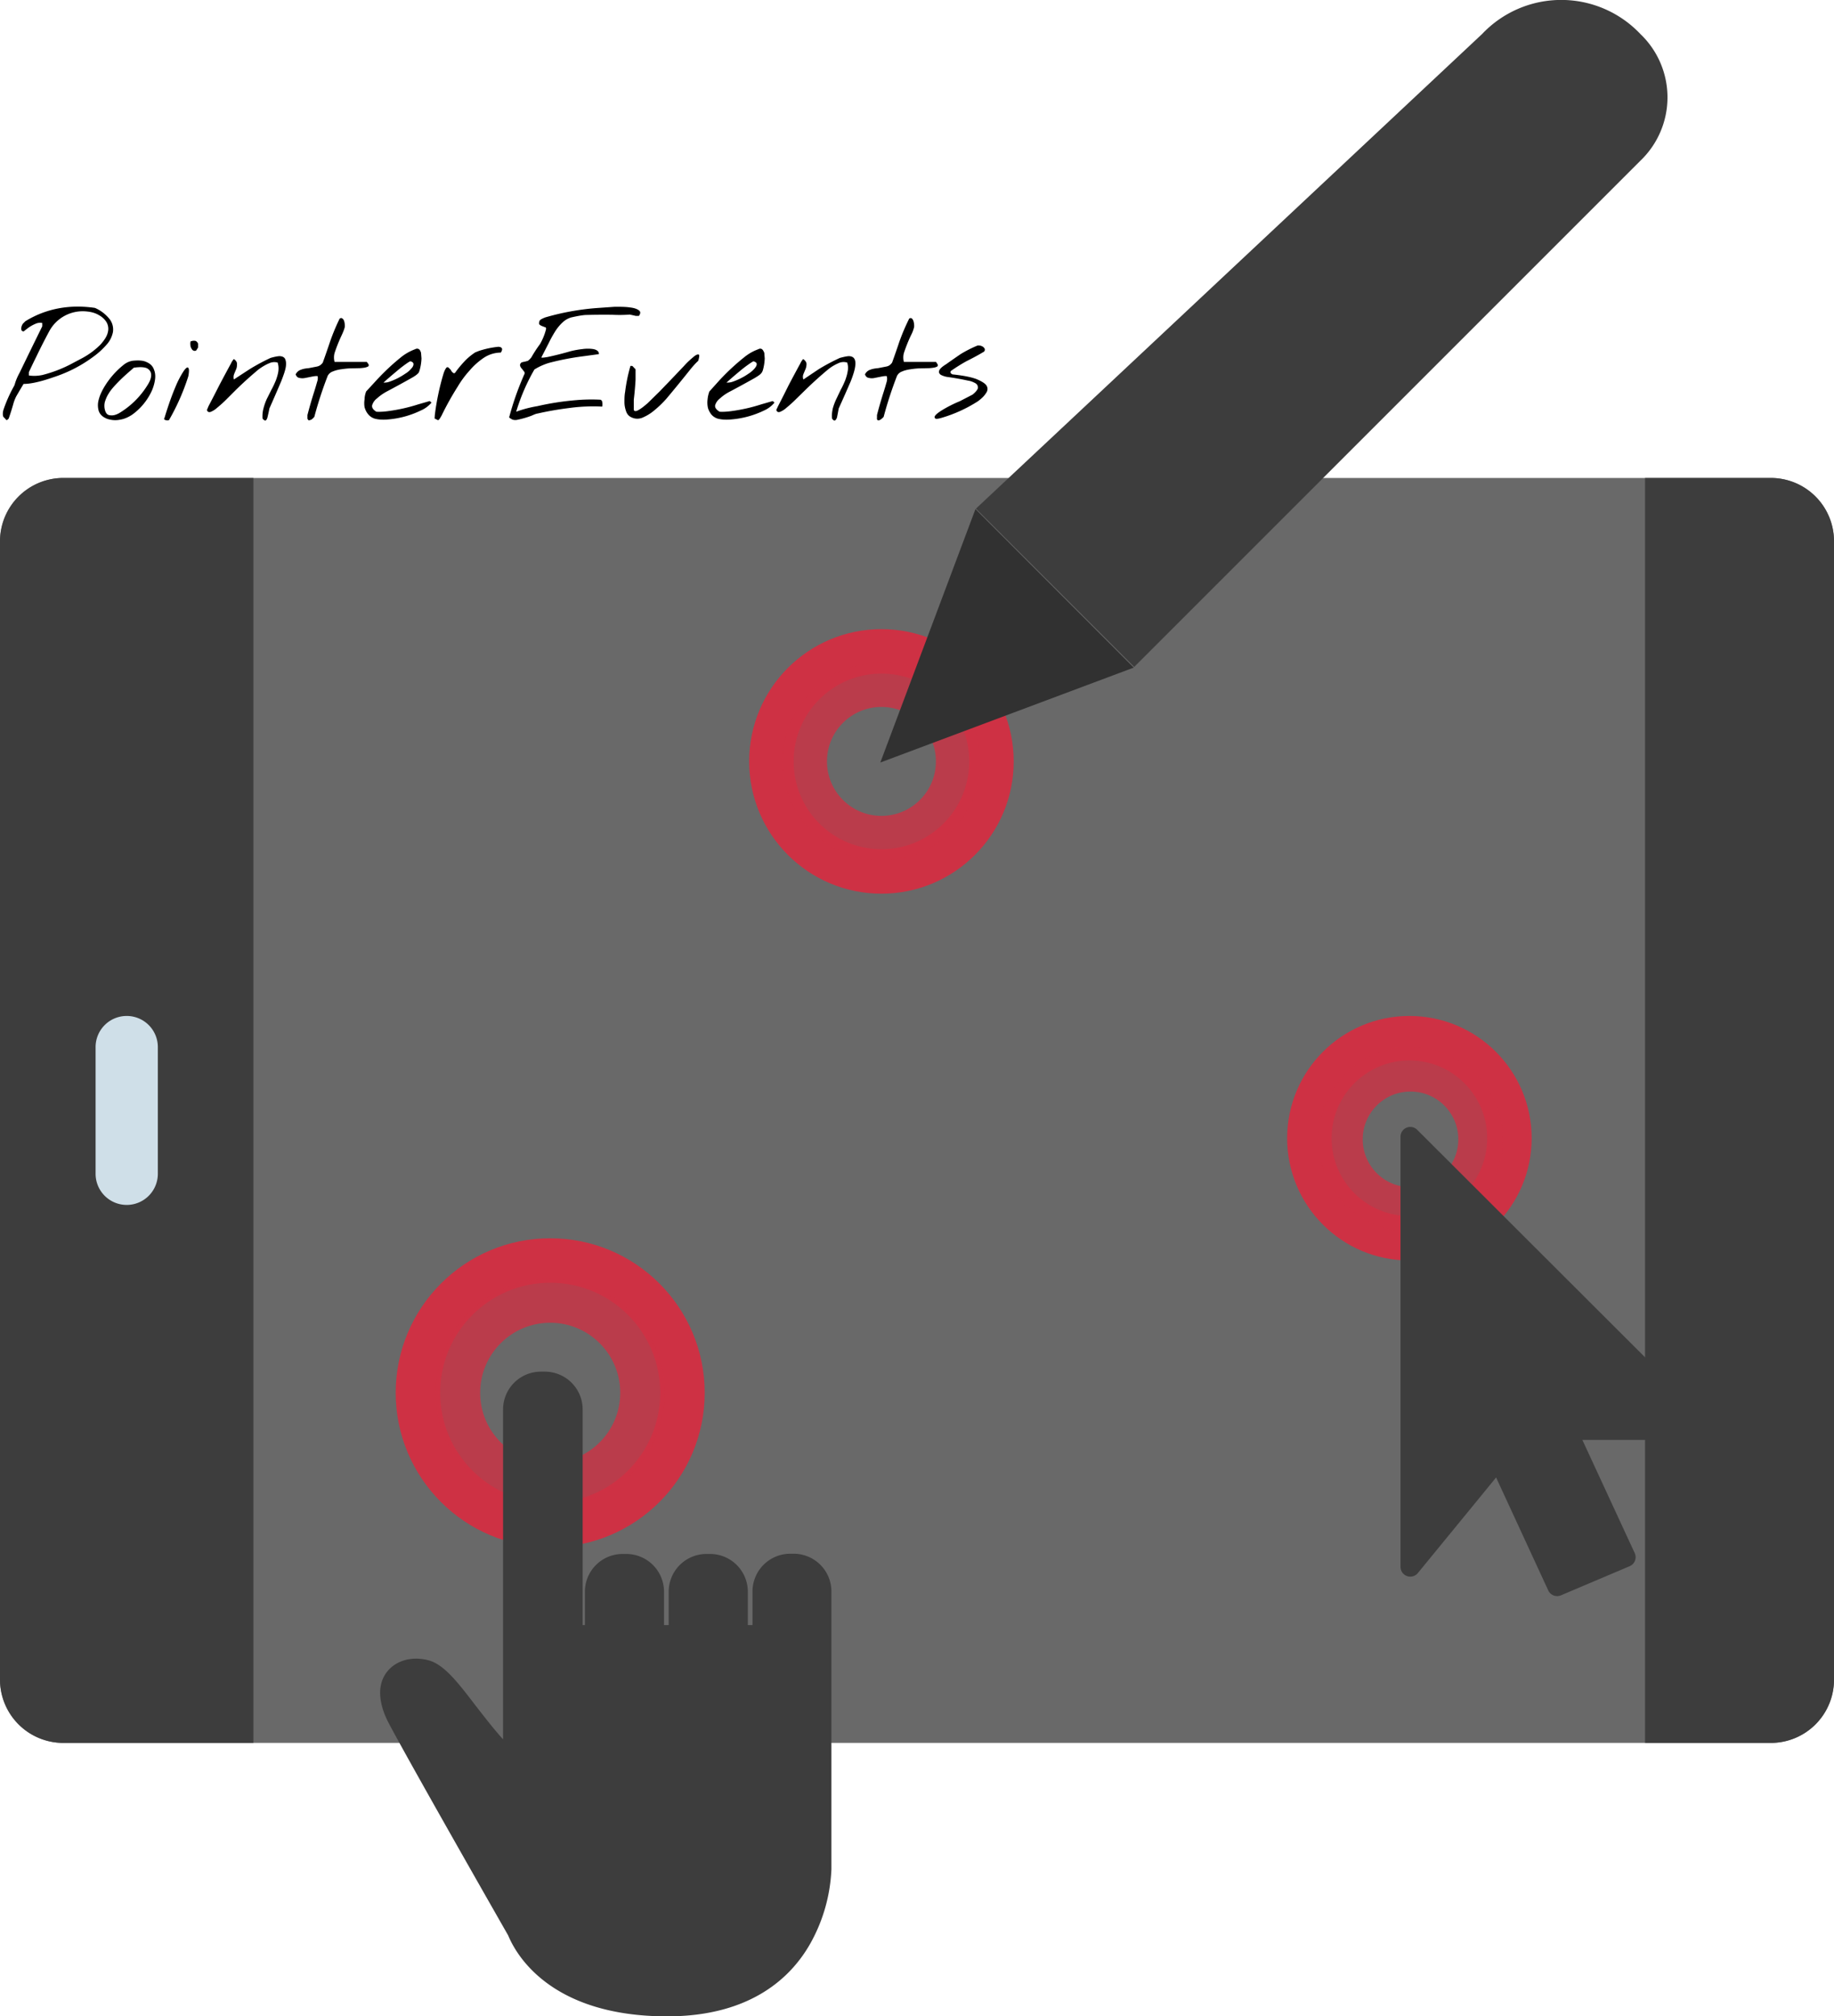 <svg xmlns="http://www.w3.org/2000/svg" width="825" height="907" viewBox="0 0 825 907">
  <g fill="none" fill-rule="evenodd">
    <g fill-rule="nonzero">
      <path fill="#696969" d="M28.4 215h768.2a28.5 28.5 0 0 1 28.4 28.4v512.1a28.5 28.5 0 0 1-28.4 28.5H28.4A28.5 28.5 0 0 1 0 755.5v-512A28.5 28.5 0 0 1 28.4 215z"/>
      <path fill="#3D3D3D" d="M28.5 215H114v569H28.5A28.5 28.5 0 0 1 0 755.5v-512A28.5 28.5 0 0 1 28.5 215zM740 215h56.7a28.4 28.4 0 0 1 28.3 28.4v512.1a28.4 28.4 0 0 1-28.3 28.5H740V215z"/>
      <path fill="#CFDFE8" d="M57 542a14 14 0 0 1-14-14.2v-56.6A14 14 0 0 1 57 457a14 14 0 0 1 14 14.2v56.6A14 14 0 0 1 57 542z"/>
    </g>
    <g stroke="#CE3144" stroke-width="20" transform="translate(347 293)">
      <circle cx="49.5" cy="49.5" r="49.5"/>
      <circle cx="49.5" cy="49.5" r="34.5" stroke-opacity=".8"/>
    </g>
    <g stroke="#CE3144" stroke-width="20" transform="translate(188 567)">
      <circle cx="59.5" cy="59.5" r="59.5"/>
      <circle cx="59.5" cy="59.5" r="41.5" stroke-opacity=".8"/>
    </g>
    <g stroke="#CE3144" stroke-width="20" transform="translate(589 467)">
      <circle cx="45" cy="45" r="45"/>
      <circle cx="45.5" cy="45.5" r="31.5" stroke-opacity=".8"/>
    </g>
    <g fill-rule="nonzero">
      <path fill="#3D3D3D" d="M510.2 300L439 228.8 666.7 15.3a49 49 0 0 1 71.2 0 39.4 39.4 0 0 1 0 57L510.2 300z"/>
      <path fill="#313131" d="M396 343l42.8-114 71.2 71.3z"/>
    </g>
    <path fill="#3D3D3D" fill-rule="nonzero" d="M769.7 640.2l-132.2-132a4.4 4.4 0 0 0-7.5 3.2v193.4a4.4 4.4 0 0 0 7.8 2.8l35.2-43 23.5 50.9a4.4 4.4 0 0 0 5.7 2.1l30.9-13.1a4.4 4.4 0 0 0 2.2-6l-23.5-50.8h54.8a4.4 4.4 0 0 0 3.1-7.5zM357 698.9h-1.5a17 17 0 0 0-17 17V731h-2.1V716a17 17 0 0 0-17-17h-1.6a17 17 0 0 0-17 17V731h-2.1V716a17 17 0 0 0-17-17h-1.6a17 17 0 0 0-17 17V731h-1v-97a17 17 0 0 0-17.1-17h-1.7a17 17 0 0 0-17 17v148.4c-4.6-5.1-8.6-10.4-12.3-15.1-8.1-10.6-14.5-19-21.8-20.6-8-1.9-15.4.8-19 6.6-3.4 5.5-2.8 13 1.4 21.3 9.3 17.8 54 96 54 96 3.5 8.5 19 36.4 71.5 36.4v-1.9 1.9c38.1 0 56.2-18 64.6-33.1a74.7 74.7 0 0 0 9.3-33v-125a17 17 0 0 0-17-17z"/>
    <path fill="#000" d="M1.5 187.5c-.3-.8-.3-1.8 0-3a63.2 63.2 0 0 1 4.9-11 7.3 7.3 0 0 0 .4-1.2 25.9 25.9 0 0 1 2-4.6A3165.4 3165.4 0 0 1 19 146.8v-1.5c-.8-.2-1.6-.1-2.4.1a17 17 0 0 0-4.2 2.3l-1.8 1.4c-.6-.1-1-.4-1-.9-.1-.4 0-.9.1-1.4.2-.5.4-1 .8-1.4l.9-.9c4.7-2.9 9.7-4.8 15-5.8 5.4-1 10.8-1 16.3-.2a17 17 0 0 1 6.8 5.3 7.7 7.7 0 0 1 1.3 5.6 12 12 0 0 1-3 5.8 35.3 35.3 0 0 1-6 5.4 61.7 61.7 0 0 1-16.6 8.7c-2.9 1-5.6 1.9-8.2 2.5-2.5.6-4.6.9-6.4.9a316 316 0 0 0-3.3 5.6 19.1 19.1 0 0 0-1.4 3.7 106.2 106.2 0 0 1-2 6.3l-.8.7c-.2 0-.5-.3-.8-.7l-.8-.8zM13 168.9c2 .3 4 .2 6-.2a58.7 58.7 0 0 0 12.3-4.6l5.3-2.8a35 35 0 0 0 8.5-6.2c1.8-2 3-3.8 3.4-5.6a6 6 0 0 0-.6-4.6c-.8-1.3-2-2.4-3.5-3.2-1.5-.9-3.3-1.4-5.4-1.6a17.1 17.1 0 0 0-16.9 9 266 266 0 0 0-5.6 11 263.6 263.6 0 0 0-3.5 7.3v1.5zm35 19.4c-2-.8-3.1-2-3.6-3.5a9.1 9.1 0 0 1 0-5c.5-2 1.4-3.9 2.6-5.9a37.3 37.3 0 0 1 8.5-9.7 8.7 8.7 0 0 1 4-1.9c2.7-.3 4.9-.2 6.5.6 1.6.7 2.7 1.8 3.2 3.2.6 1.4.8 3 .5 4.9a19 19 0 0 1-1.8 5.6 27.1 27.1 0 0 1-8.4 9.9c-1.8 1.2-3.6 2-5.6 2.3-2 .4-4 .2-6-.5zm-.8-3.9c.4 1.5 1.1 2.3 2.3 2.4 1.2.2 2.5-.1 4-.9a37.9 37.9 0 0 0 13-12.9c1-1.6 1.5-3 1.5-4.3 0-1.3-.6-2.3-1.8-3-1.2-.6-3.2-.7-6-.3l-2.4 2.1a77.3 77.3 0 0 0-6.2 6c-1 1.1-2 2.3-2.7 3.5-.8 1.2-1.3 2.5-1.7 3.7a7.2 7.2 0 0 0 0 3.7zm26.7 3.9c1.8-6 3.5-10.7 5-14.2a42 42 0 0 1 3.8-7.3c1-1.4 1.7-1.8 2-1.3.4.5.4 1.7 0 3.8A100.2 100.2 0 0 1 76 189c-.4.1-.8.2-1.3 0-.5 0-.8-.3-1-.7zm11.8-32.5l-.1-1.2.1-1c1-.4 1.8-.4 2.4-.2.5.3.8.7 1 1.2v1.7l-.8 1.3c-.4.3-.8.3-1.3.1-.5-.2-.9-.8-1.3-1.9zm32.4 32.5c-.1-1.5 0-3 .4-4.5a26 26 0 0 1 1.5-4.3l2.1-4.2c.8-1.4 1.4-2.8 2-4.2.5-1.4.9-2.7 1.1-4 .2-1.4.1-2.7-.3-4a5.4 5.4 0 0 0-3.8.3c-1.5.6-3 1.5-4.7 2.7a172.9 172.9 0 0 0-10 9l-4.7 4.7a53.3 53.3 0 0 1-4 3.6 9.7 9.7 0 0 1-3 1.9c-.8.2-1.4 0-1.6-.9l.7-1.7a588.9 588.9 0 0 0 4.9-9.5 781.1 781.1 0 0 1 5.2-9.7 7.6 7.6 0 0 1 1.3-2c1 .7 1.4 1.4 1.4 2.1 0 .8 0 1.5-.3 2.3l-1 2.4c-.3.8-.3 1.6-.1 2.4a1729.3 1729.3 0 0 1 7.2-4.7 93.2 93.2 0 0 1 9.3-5c1.4-.4 2.7-.7 3.9-.8 1.1 0 2 .3 2.5 1 .5.8.7 2 .5 3.6-.2 1.6-1 3.9-2.1 6.7a750 750 0 0 1-5.3 12.2l-.2 1a94 94 0 0 1-.7 3.1 3 3 0 0 1-.6 1.2c-.3.3-.6.2-1-.1a4 4 0 0 1-.6-.6zm20.2 0v-.8-.8a187.5 187.5 0 0 1 3-10.4 142.3 142.3 0 0 0 1.4-4.7c.3-.8.3-1.6.2-2.4-.7-.1-1.5 0-2.5.2l-3 .6c-1 .2-1.8.2-2.7 0-.8-.1-1.4-.7-1.7-1.6a4 4 0 0 1 2.4-2.1c1-.4 2.2-.6 3.5-.7l3.6-.7c1.1-.2 2-.8 2.7-1.8a402.8 402.8 0 0 0 3.3-9.5 93.8 93.8 0 0 1 4.3-10.3c.5-.3 1-.3 1.2 0 .4.2.6.6.8 1.1a7.6 7.6 0 0 1 .3 2.7c-.3 1.2-.8 2.4-1.4 3.7a71 71 0 0 0-3.2 8 7.7 7.7 0 0 0 0 4h14.5l.3.4.5.7c.2.6 0 1-.8 1.2-.7.3-1.7.4-2.9.5l-4.1.1c-1.6 0-3 .2-4.5.4-1.4.2-2.6.5-3.8 1a4 4 0 0 0-2.3 2 174.6 174.6 0 0 0-6 18.4 6.2 6.2 0 0 1-1.4 1.3l-1 .3c-.2 0-.5-.3-.7-.8zm30.2 0a6.1 6.1 0 0 1-3-2.1c-.8-1-1.2-2-1.5-3a11 11 0 0 1 0-3.6c0-1.2.3-2.4.7-3.5l4.6-5a102.3 102.3 0 0 1 11.2-10.5c2-1.6 4.1-2.7 6.2-3.5.8-.4 1.3-.3 1.8 0 .4.3.7.9.9 1.6l.2 2.5a22.2 22.2 0 0 1-.8 5.2c-.2.7-.4 1.2-.6 1.4-.6.7-1.6 1.4-3.2 2.3a509.4 509.4 0 0 1-10.8 5.9c-1.9 1-3.4 2.1-4.6 3.2a6 6 0 0 0-2.2 3.1c-.2 1 .4 2 1.9 2.9 1.5.1 3.4 0 5.5-.3a76.3 76.3 0 0 0 13.3-3l5.2-1.5.8.7a13 13 0 0 1-4.9 3.6 41.6 41.6 0 0 1-14.9 4c-2.4.2-4.4 0-5.8-.4zm16-25.8l-1 .6a58 58 0 0 0-5.2 4 184.7 184.7 0 0 0-5.8 5c.7 0 1.6 0 2.7-.4a29.5 29.5 0 0 0 7.1-3.6c1.2-.7 2-1.5 2.7-2.3.7-.7 1-1.4 1-2 0-.6-.4-1-1.4-1.3zm11 25.8l.1-1.6a112.2 112.2 0 0 1 3.9-18.6c.4-1.3.9-2.2 1.3-2.7.3-.3.7-.3 1 0l1 1c.2.5.5.9.9 1.2.3.3.6.4 1 .1 1.2-1.7 2.6-3.4 4.1-5a26 26 0 0 1 5-4.2l1.5-.6a41.1 41.1 0 0 1 8.8-1.9c.8 0 1.3.2 1.6.6.3.4.2 1-.4 2a14 14 0 0 0-7.6 2.3 31.8 31.8 0 0 0-6.4 5.7c-2 2.2-3.8 4.6-5.4 7.3a132.1 132.1 0 0 0-7.2 12.9c-.8 1.5-1.3 2.2-1.7 2.2l-.6-.3-.8-.4zm33.6-.8a130.9 130.9 0 0 1 6.7-19c.3-.5.3-.9 0-1.3l-1-1.3c-.4-.4-.7-.9-.8-1.3-.2-.5 0-1 .5-1.5l.5-.2a24.2 24.2 0 0 0 2.5-.6l.8-.7.7-.8a55.7 55.7 0 0 1 3.9-6 26.3 26.3 0 0 0 2.7-6.6c.1-.6 0-1-.4-1l-1.3-.5c-.5-.2-.9-.4-1.2-.7-.3-.2-.3-.8 0-1.6.1-.5 1-1 2.5-1.6a113.7 113.7 0 0 1 22.8-4.2l8.5-.6c2.7 0 5 0 6.9.3 1.9.2 3.2.7 4 1.3.8.6.8 1.4 0 2.5H286l-1.3-.3-1.4-.3a60.4 60.4 0 0 1-7.7.1 285.2 285.2 0 0 0-12.5.1c-2 .2-4 .6-6.2 1.1a9.5 9.5 0 0 0-3.8 2.2c-1.1 1-2.2 2.3-3.2 3.8-1 1.6-2 3.3-3 5.4l-3.4 6.6c.5.2 1.4 0 2.8-.2a144 144 0 0 0 10.3-2.6c2-.5 3.8-.8 5.6-1a17 17 0 0 1 4.5 0c1.3.2 2.2.7 2.6 1.5l.1.4v.4l-7.4 1a119.7 119.7 0 0 0-14.9 2.9c-2.4.7-4.6 1.7-6.7 3a89.2 89.2 0 0 0-8.2 19 53.2 53.2 0 0 1 9.5-2.5 123.5 123.5 0 0 1 17.4-2.7c3.5-.3 7.2-.4 11-.2.3.1.5.3.7.6l.2.9v1l-.1.6a79 79 0 0 0-14.6.6c-4.8.6-9.6 1.4-14.4 2.5-.8.1-1.7.5-2.8 1a42.9 42.9 0 0 1-6.7 1.9c-1 .1-1.9 0-2.6-.6-.2 0-.4-.2-.5-.3a1 1 0 0 1-.3-.5zm54.5 0c-1-.6-1.6-1.4-2-2.6-.4-1.2-.7-2.5-.7-4s0-3 .3-4.6a73.6 73.6 0 0 1 2.4-11.7h.7c.3.1.5.3.7.6l.7.7.2.3v4.6a144.3 144.3 0 0 1-.8 9v4.6c.3.7 1 .7 2.2 0 1.1-.6 2.5-1.7 4.1-3.1l5.3-5.2a1316.2 1316.2 0 0 0 11-11.5c1.6-1.8 3-3 4.2-4 1.1-1 2-1.3 2.4-1.1.4.1.3 1-.2 2.8-1.1 1-2.4 2.4-3.9 4.3a693.8 693.8 0 0 1-10.3 12.6 47 47 0 0 1-5.7 5.5c-1.9 1.6-3.8 2.6-5.5 3.3-1.8.6-3.5.4-5.1-.5zm39.2.8a6.1 6.1 0 0 1-3-2.1c-.7-1-1.2-2-1.4-3a11 11 0 0 1-.1-3.6c.1-1.2.4-2.4.8-3.5l4.5-5a102.3 102.3 0 0 1 11.3-10.5c2-1.6 4-2.7 6.2-3.5.7-.4 1.3-.3 1.7 0 .4.3.7.9 1 1.6l.2 2.5a22.2 22.2 0 0 1-.8 5.2c-.2.7-.5 1.2-.7 1.4-.5.7-1.6 1.4-3.1 2.3a509.4 509.4 0 0 1-10.8 5.9c-2 1-3.5 2.1-4.7 3.2a6 6 0 0 0-2.2 3.1c-.2 1 .5 2 2 2.9 1.5.1 3.3 0 5.5-.3a76.3 76.3 0 0 0 13.2-3l5.2-1.5.8.7a13 13 0 0 1-4.8 3.6 41.6 41.6 0 0 1-15 4c-2.4.2-4.3 0-5.8-.4zm16.1-25.8l-1 .6a58 58 0 0 0-5.3 4 184.7 184.7 0 0 0-5.8 5c.7 0 1.7 0 2.8-.4a29.5 29.5 0 0 0 7.1-3.6c1.1-.7 2-1.5 2.7-2.3.6-.7 1-1.4 1-2 0-.6-.5-1-1.5-1.3zm35.4 25.8c-.2-1.5 0-3 .3-4.5a26 26 0 0 1 1.6-4.3l2-4.2c.8-1.4 1.4-2.8 2-4.2.5-1.4.9-2.7 1.1-4 .3-1.4.2-2.7-.2-4a5.4 5.4 0 0 0-4 .3c-1.4.6-3 1.5-4.5 2.7a172.9 172.9 0 0 0-10 9l-4.8 4.7a53.3 53.3 0 0 1-4 3.6 9.7 9.7 0 0 1-3 1.9c-.8.2-1.3 0-1.6-.9l.8-1.7a588.8 588.8 0 0 0 4.8-9.5 781 781 0 0 1 5.2-9.7 7.6 7.6 0 0 1 1.3-2c1 .7 1.4 1.4 1.5 2.1 0 .8-.1 1.5-.4 2.3l-1 2.4c-.3.8-.3 1.6 0 2.4a1729.3 1729.3 0 0 1 7-4.7 93.2 93.2 0 0 1 9.4-5c1.5-.4 2.8-.7 3.9-.8 1.1 0 2 .3 2.5 1 .6.8.7 2 .5 3.6-.2 1.6-.9 3.9-2 6.7a750 750 0 0 1-5.4 12.2l-.2 1a94 94 0 0 1-.6 3.1 3 3 0 0 1-.7 1.2c-.3.3-.6.2-1-.1a4 4 0 0 1-.5-.6zm20.2 0v-.8-.8a187.5 187.5 0 0 1 3-10.4 142.3 142.3 0 0 0 1.4-4.7c.2-.8.2-1.6 0-2.4-.6-.1-1.4 0-2.4.2l-3 .6c-.9.2-1.8.2-2.6 0-.9-.1-1.5-.7-1.8-1.6a4 4 0 0 1 2.4-2.1c1-.4 2.3-.6 3.5-.7l3.6-.7c1.2-.2 2-.8 2.7-1.8a402.8 402.8 0 0 0 3.3-9.5 93.8 93.8 0 0 1 4.4-10.3c.5-.3.9-.3 1.2 0 .3.2.5.6.7 1.1a7.6 7.6 0 0 1 .3 2.7c-.3 1.2-.7 2.4-1.4 3.7a71 71 0 0 0-3.2 8 7.7 7.7 0 0 0 0 4H421s.2 0 .3.4l.5.7c.2.6 0 1-.7 1.2-.8.3-1.7.4-3 .5l-4 .1c-1.6 0-3.1.2-4.5.4s-2.7.5-3.8 1a4 4 0 0 0-2.3 2 174.6 174.6 0 0 0-6 18.4 6.2 6.2 0 0 1-1.5 1.3c-.3.2-.6.3-1 .3-.2 0-.4-.3-.6-.8zm26.3 0c-.5-.4-.5-.9 0-1.5s1.3-1.2 2.5-2a56 56 0 0 1 8.4-4.3 1734 1734 0 0 0 5.8-3c1.5-1.2 2.3-2.3 2.4-3 0-1-.3-1.6-1.1-2.1-.9-.5-2-1-3.4-1.2a116.7 116.7 0 0 0-9-1.6 9.6 9.6 0 0 1-3.2-1c-.7-.5-1-1.1-.7-1.9.2-.7 1.2-1.7 3-2.8a520.2 520.2 0 0 1 6.6-4.6 54.5 54.5 0 0 1 7.7-3.9c.5 0 1 0 1.6.2.5.2.9.4 1.2.8.3.3.5.7.4 1 0 .5-.3.8-.9 1.1-2.5 1.5-5 2.8-7.4 4a78 78 0 0 0-7 4.4c-.2.4-.2.7 0 1l.7.5c4.8.5 8.4 1.2 10.8 2.1 2.4 1 4 2 4.6 3 .6 1 .6 2.2-.3 3.4-.8 1.3-2 2.4-3.6 3.6a63 63 0 0 1-16.5 7.5c-1.4.4-2.3.5-2.6.3z"/>
  </g>
</svg>
